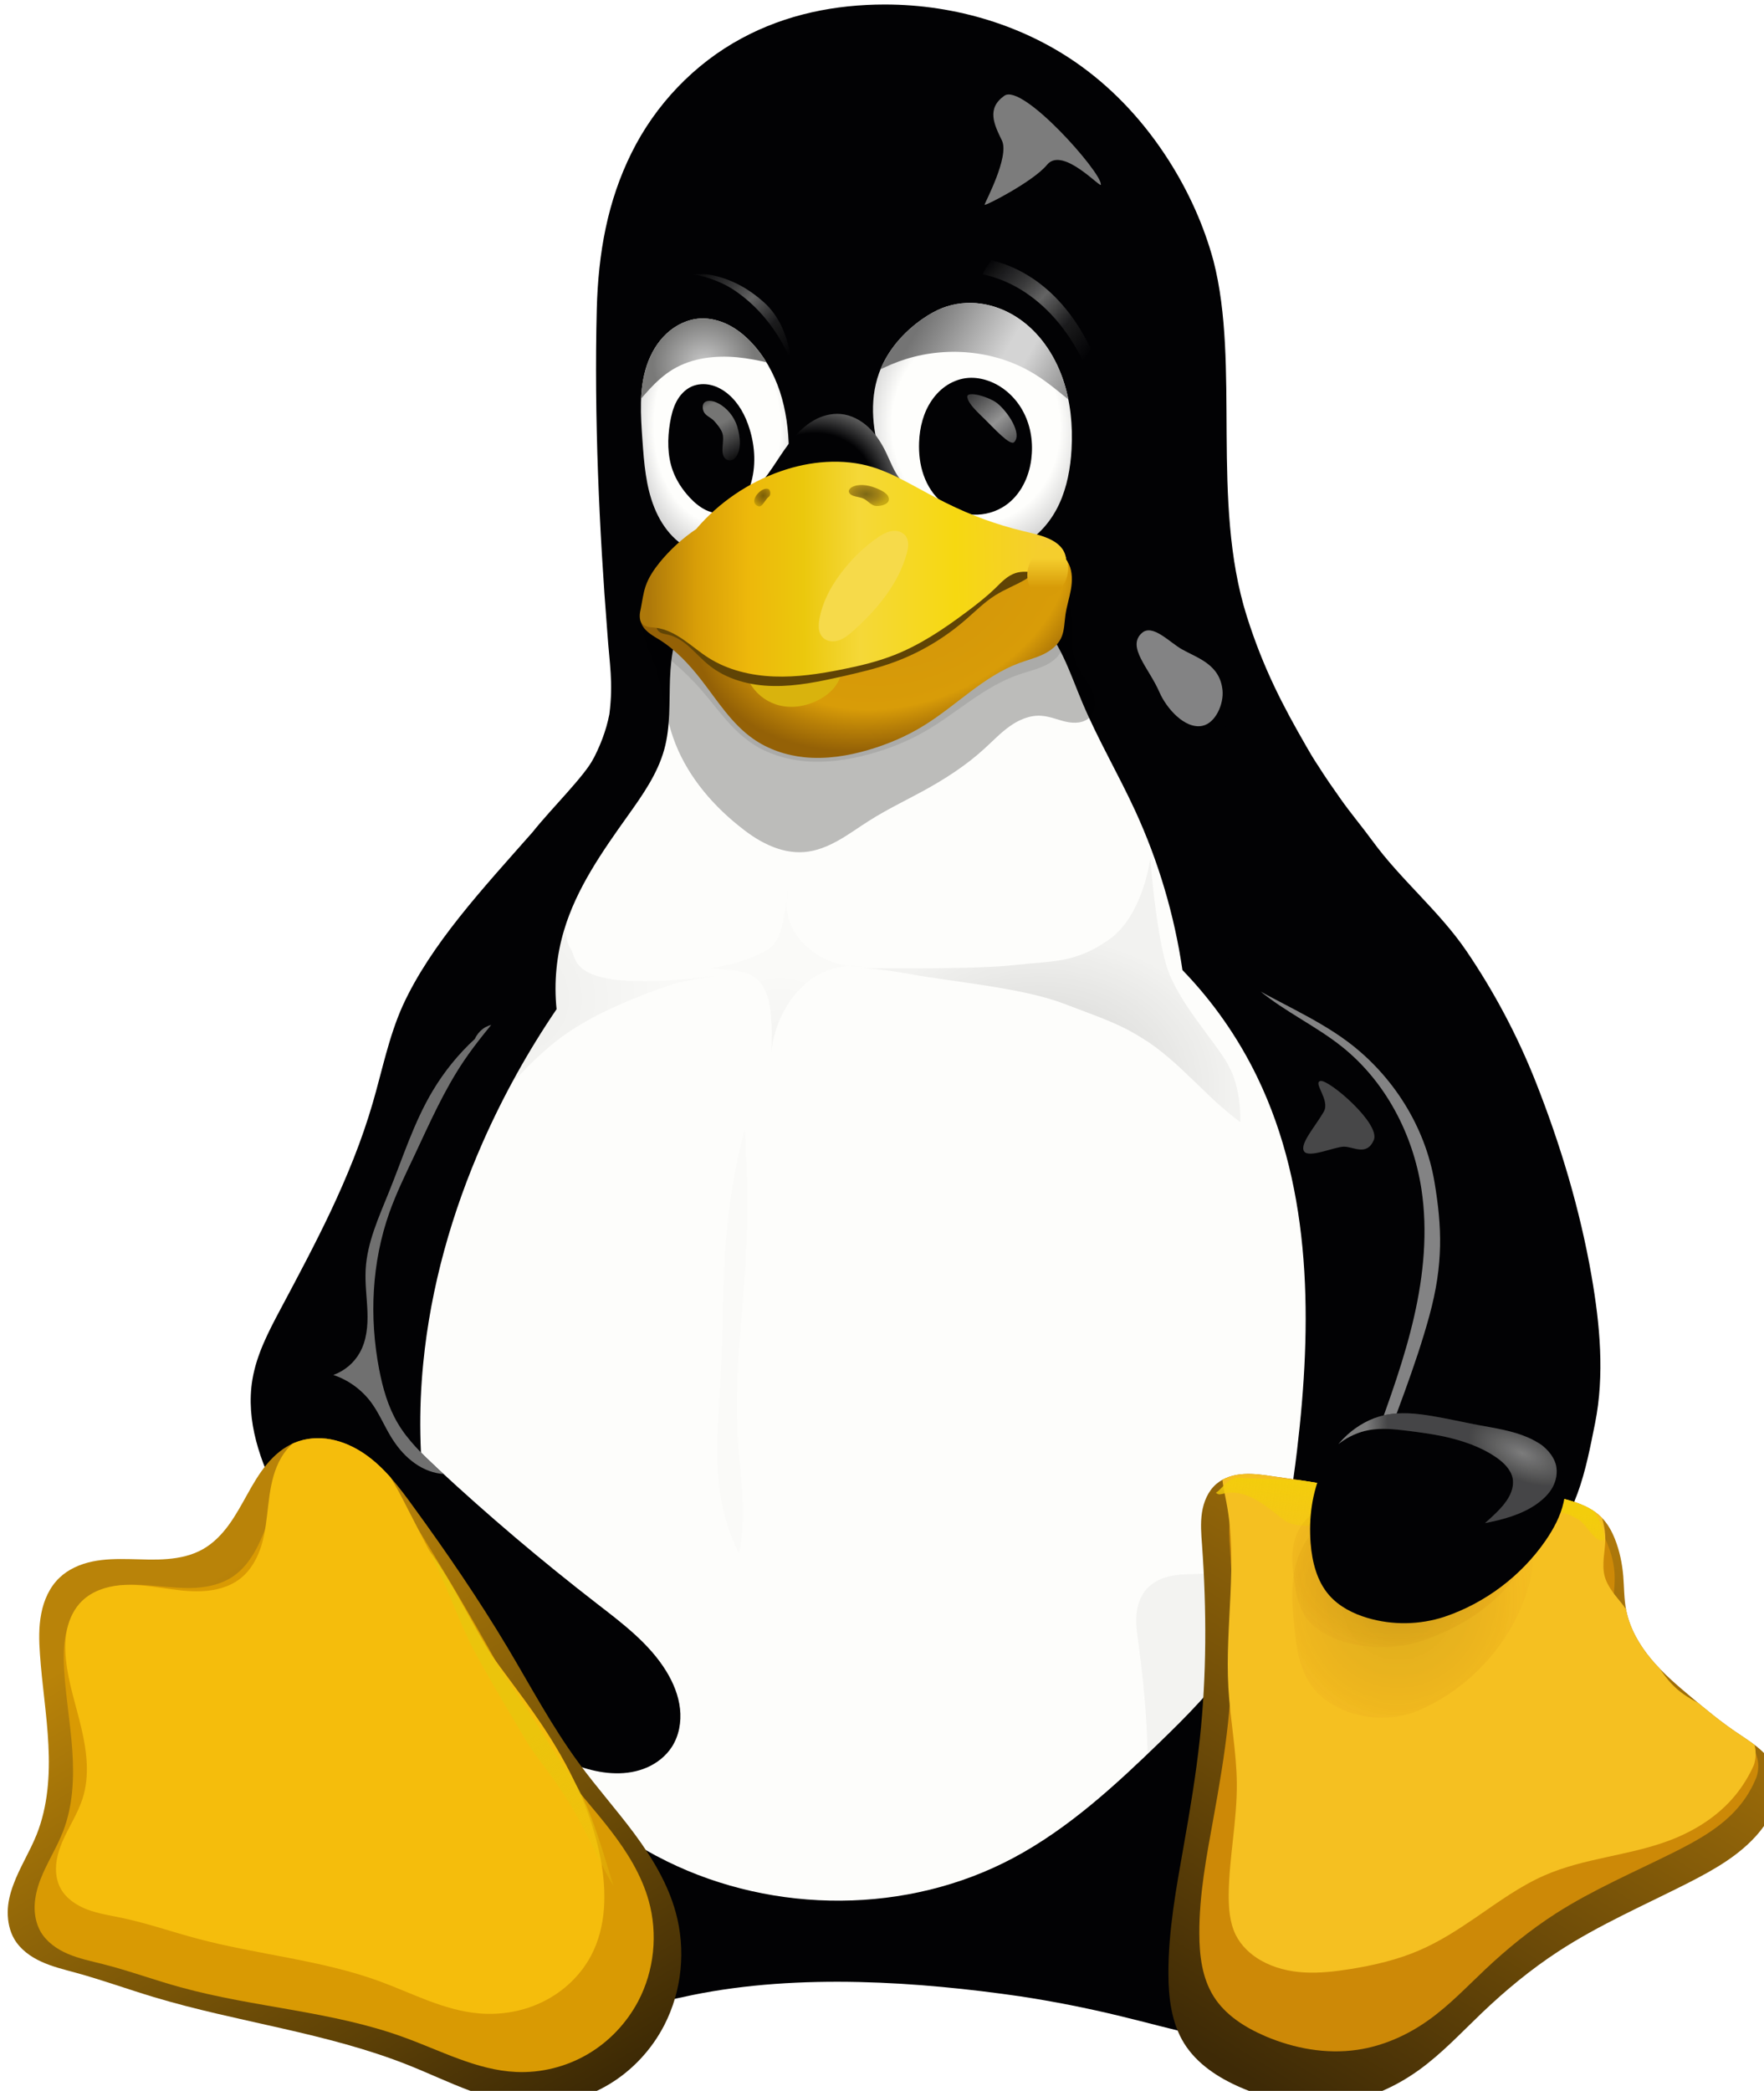 <?xml version="1.0" encoding="UTF-8" standalone="no"?>
<svg
   version="1.1"
   viewBox="0 0 10.969 13"
   id="svg22660"
   sodipodi:docname="Tux.svg"
   width="10.969"
   height="13"
   xmlns:inkscape="http://www.inkscape.org/namespaces/inkscape"
   xmlns:sodipodi="http://sodipodi.sourceforge.net/DTD/sodipodi-0.dtd"
   xmlns:xlink="http://www.w3.org/1999/xlink"
   xmlns="http://www.w3.org/2000/svg"
   xmlns:svg="http://www.w3.org/2000/svg">
  <sodipodi:namedview
     id="namedview22662"
     pagecolor="#ffffff"
     bordercolor="#000000"
     borderopacity="0.25"
     inkscape:showpageshadow="2"
     inkscape:pageopacity="0.0"
     inkscape:pagecheckerboard="0"
     inkscape:deskcolor="#d1d1d1"
     showgrid="false" />
  <title
     id="title22281">Tux</title>
  <defs
     id="tux_fx">
    <linearGradient
       id="gradient_belly_shadow">
      <stop
         offset="0"
         stop-color="#000000"
         id="stop22283" />
      <stop
         offset="1"
         stop-color="#000000"
         stop-opacity="0.25"
         id="stop22285" />
    </linearGradient>
    <linearGradient
       id="gradient_wing_tip_right_shadow">
      <stop
         offset="0"
         stop-color="#110800"
         id="stop22288" />
      <stop
         offset="0.59"
         stop-color="#a65a00"
         stop-opacity="0.8"
         id="stop22290" />
      <stop
         offset="1"
         stop-color="#ff921e"
         stop-opacity="0"
         id="stop22292" />
    </linearGradient>
    <linearGradient
       id="gradient_wing_tip_right_glare_1">
      <stop
         offset="0"
         stop-color="#7c7c7c"
         id="stop22295" />
      <stop
         offset="1"
         stop-color="#7c7c7c"
         stop-opacity="0.33"
         id="stop22297" />
    </linearGradient>
    <linearGradient
       id="gradient_wing_tip_right_glare_2">
      <stop
         offset="0"
         stop-color="#7c7c7c"
         id="stop22300" />
      <stop
         offset="1"
         stop-color="#7c7c7c"
         stop-opacity="0.33"
         id="stop22302" />
    </linearGradient>
    <linearGradient
       id="gradient_foot_left_layer_1">
      <stop
         offset="0"
         stop-color="#b98309"
         id="stop22305" />
      <stop
         offset="1"
         stop-color="#382605"
         id="stop22307" />
    </linearGradient>
    <linearGradient
       id="gradient_foot_left_glare">
      <stop
         offset="0"
         stop-color="#ebc40c"
         id="stop22310" />
      <stop
         offset="1"
         stop-color="#ebc40c"
         stop-opacity="0"
         id="stop22312" />
    </linearGradient>
    <linearGradient
       id="gradient_foot_right_shadow">
      <stop
         offset="0"
         stop-color="#000000"
         id="stop22315" />
      <stop
         offset="1"
         stop-color="#000000"
         stop-opacity="0"
         id="stop22317" />
    </linearGradient>
    <linearGradient
       id="gradient_foot_right_layer_1">
      <stop
         offset="0"
         stop-color="#3e2a06"
         id="stop22320" />
      <stop
         offset="1"
         stop-color="#ad780a"
         id="stop22322" />
    </linearGradient>
    <linearGradient
       id="gradient_foot_right_glare">
      <stop
         offset="0"
         stop-color="#f3cd0c"
         id="stop22325" />
      <stop
         offset="1"
         stop-color="#f3cd0c"
         stop-opacity="0"
         id="stop22327" />
    </linearGradient>
    <linearGradient
       id="gradient_eyeball">
      <stop
         offset="0"
         stop-color="#fefefc"
         id="stop22330" />
      <stop
         offset="0.75"
         stop-color="#fefefc"
         id="stop22332" />
      <stop
         offset="1"
         stop-color="#d4d4d4"
         id="stop22334" />
    </linearGradient>
    <linearGradient
       id="gradient_pupil_left_glare">
      <stop
         offset="0"
         stop-color="#757574"
         stop-opacity="0"
         id="stop22337" />
      <stop
         offset="0.25"
         stop-color="#757574"
         id="stop22339" />
      <stop
         offset="0.5"
         stop-color="#757574"
         id="stop22341" />
      <stop
         offset="1"
         stop-color="#757574"
         stop-opacity="0"
         id="stop22343" />
    </linearGradient>
    <linearGradient
       id="gradient_pupil_right_glare_2">
      <stop
         offset="0"
         stop-color="#949494"
         stop-opacity="0.39"
         id="stop22346" />
      <stop
         offset="0.5"
         stop-color="#949494"
         id="stop22348" />
      <stop
         offset="1"
         stop-color="#949494"
         stop-opacity="0.39"
         id="stop22350" />
    </linearGradient>
    <linearGradient
       id="gradient_eyelid_left">
      <stop
         offset="0"
         stop-color="#c8c8c8"
         id="stop22353" />
      <stop
         offset="1"
         stop-color="#797978"
         id="stop22355" />
    </linearGradient>
    <linearGradient
       id="gradient_eyelid_right">
      <stop
         offset="0"
         stop-color="#747474"
         id="stop22358" />
      <stop
         offset="0.13"
         stop-color="#8c8c8c"
         id="stop22360" />
      <stop
         offset="0.25"
         stop-color="#a4a4a4"
         id="stop22362" />
      <stop
         offset="0.5"
         stop-color="#d4d4d4"
         id="stop22364" />
      <stop
         offset="0.62"
         stop-color="#d4d4d4"
         id="stop22366" />
      <stop
         offset="1"
         stop-color="#7c7c7c"
         id="stop22368" />
    </linearGradient>
    <linearGradient
       id="gradient_eyebrow">
      <stop
         offset="0"
         stop-color="#646464"
         stop-opacity="0"
         id="stop22371" />
      <stop
         offset="0.31"
         stop-color="#646464"
         stop-opacity="0.58"
         id="stop22373" />
      <stop
         offset="0.47"
         stop-color="#646464"
         id="stop22375" />
      <stop
         offset="0.73"
         stop-color="#646464"
         stop-opacity="0.26"
         id="stop22377" />
      <stop
         offset="1"
         stop-color="#646464"
         stop-opacity="0"
         id="stop22379" />
    </linearGradient>
    <linearGradient
       id="gradient_beak_base">
      <stop
         offset="0"
         stop-color="#020204"
         id="stop22382" />
      <stop
         offset="0.73"
         stop-color="#020204"
         id="stop22384" />
      <stop
         offset="1"
         stop-color="#5c5c5c"
         id="stop22386" />
    </linearGradient>
    <linearGradient
       id="gradient_mandible_lower">
      <stop
         offset="0"
         stop-color="#d2940a"
         id="stop22389" />
      <stop
         offset="0.75"
         stop-color="#d89c08"
         id="stop22391" />
      <stop
         offset="0.87"
         stop-color="#b67e07"
         id="stop22393" />
      <stop
         offset="1"
         stop-color="#946106"
         id="stop22395" />
    </linearGradient>
    <linearGradient
       id="gradient_mandible_upper">
      <stop
         offset="0"
         stop-color="#ad780a"
         id="stop22398" />
      <stop
         offset="0.12"
         stop-color="#d89e08"
         id="stop22400" />
      <stop
         offset="0.25"
         stop-color="#edb80b"
         id="stop22402" />
      <stop
         offset="0.39"
         stop-color="#ebc80d"
         id="stop22404" />
      <stop
         offset="0.53"
         stop-color="#f5d838"
         id="stop22406" />
      <stop
         offset="0.77"
         stop-color="#f6d811"
         id="stop22408" />
      <stop
         offset="1"
         stop-color="#f5cd31"
         id="stop22410" />
    </linearGradient>
    <linearGradient
       id="gradient_nares">
      <stop
         offset="0"
         stop-color="#3a2903"
         id="stop22413" />
      <stop
         offset="0.55"
         stop-color="#735208"
         id="stop22415" />
      <stop
         offset="1"
         stop-color="#ac8c04"
         id="stop22417" />
    </linearGradient>
    <linearGradient
       id="gradient_beak_corner">
      <stop
         offset="0"
         stop-color="#f5ce2d"
         id="stop22420" />
      <stop
         offset="1"
         stop-color="#d79b08"
         id="stop22422" />
    </linearGradient>
    <radialGradient
       id="fill_belly_shadow_left"
       href="#gradient_belly_shadow"
       xlink:href="#gradient_belly_shadow"
       gradientUnits="userSpaceOnUse"
       cx="0"
       cy="0"
       r="1"
       gradientTransform="matrix(19,0,0,18,61.18,121.19)" />
    <radialGradient
       id="fill_belly_shadow_right"
       href="#gradient_belly_shadow"
       xlink:href="#gradient_belly_shadow"
       gradientUnits="userSpaceOnUse"
       cx="0"
       cy="0"
       r="1"
       gradientTransform="matrix(23.6,0,0,18,125.74,131.6)" />
    <radialGradient
       id="fill_belly_shadow_middle"
       href="#gradient_belly_shadow"
       xlink:href="#gradient_belly_shadow"
       gradientUnits="userSpaceOnUse"
       cx="0"
       cy="0"
       r="1"
       gradientTransform="matrix(9.35,0,0,10,94.21,127.47)" />
    <linearGradient
       id="fill_foot_left_base"
       href="#gradient_foot_left_layer_1"
       xlink:href="#gradient_foot_left_layer_1"
       gradientUnits="userSpaceOnUse"
       x1="23.18"
       y1="193.01"
       x2="64.31"
       y2="262.02" />
    <linearGradient
       id="fill_foot_left_glare"
       href="#gradient_foot_left_glare"
       xlink:href="#gradient_foot_left_glare"
       gradientUnits="userSpaceOnUse"
       x1="64.47"
       y1="210.83"
       x2="77.41"
       y2="235.21" />
    <linearGradient
       id="fill_foot_right_shadow"
       href="#gradient_foot_right_shadow"
       xlink:href="#gradient_foot_right_shadow"
       gradientUnits="userSpaceOnUse"
       x1="146.93"
       y1="211.96"
       x2="150.2"
       y2="235.73" />
    <linearGradient
       id="fill_foot_right_base"
       href="#gradient_foot_right_layer_1"
       xlink:href="#gradient_foot_right_layer_1"
       gradientUnits="userSpaceOnUse"
       x1="151.5"
       y1="253.02"
       x2="192.94"
       y2="185.84" />
    <linearGradient
       id="fill_foot_right_glare"
       href="#gradient_foot_right_glare"
       xlink:href="#gradient_foot_right_glare"
       gradientUnits="userSpaceOnUse"
       x1="162.81"
       y1="180.67"
       x2="161.59"
       y2="191.64" />
    <radialGradient
       id="fill_wing_tip_right_shadow_lower"
       href="#gradient_wing_tip_right_shadow"
       xlink:href="#gradient_wing_tip_right_shadow"
       gradientUnits="userSpaceOnUse"
       cx="0"
       cy="0"
       r="1"
       gradientTransform="matrix(18.99,5.088,-5.342,19.937,169.71,194.53)" />
    <radialGradient
       id="fill_wing_tip_right_shadow_upper"
       href="#gradient_wing_tip_right_shadow"
       xlink:href="#gradient_wing_tip_right_shadow"
       gradientUnits="userSpaceOnUse"
       cx="0"
       cy="0"
       r="1"
       gradientTransform="matrix(19.722,-0.834,0.627,14.847,169.71,189.89)" />
    <radialGradient
       id="fill_wing_tip_right_glare_1"
       href="#gradient_wing_tip_right_glare_1"
       xlink:href="#gradient_wing_tip_right_glare_1"
       gradientUnits="userSpaceOnUse"
       cx="0"
       cy="0"
       r="1"
       gradientTransform="matrix(6.374,2.771,-1.28,2.944,184.65,176.62)" />
    <linearGradient
       id="fill_wing_tip_right_glare_2"
       href="#gradient_wing_tip_right_glare_2"
       xlink:href="#gradient_wing_tip_right_glare_2"
       gradientUnits="userSpaceOnUse"
       x1="165.69"
       y1="173.58"
       x2="168.27"
       y2="173.47" />
    <radialGradient
       id="fill_eyeball_left"
       href="#gradient_eyeball"
       xlink:href="#gradient_eyeball"
       gradientUnits="userSpaceOnUse"
       cx="0"
       cy="0"
       r="1"
       gradientTransform="matrix(10.239,-0.107,0.164,15.679,86.49,51.41)" />
    <linearGradient
       id="fill_pupil_left_glare"
       href="#gradient_pupil_left_glare"
       xlink:href="#gradient_pupil_left_glare"
       gradientUnits="userSpaceOnUse"
       x1="84.29"
       y1="46.64"
       x2="89.32"
       y2="55.63" />
    <radialGradient
       id="fill_eyelid_left"
       href="#gradient_eyelid_left"
       xlink:href="#gradient_eyelid_left"
       gradientUnits="userSpaceOnUse"
       cx="0"
       cy="0"
       r="1"
       gradientTransform="matrix(6.167,-1.015,0.937,5.693,84.89,43.74)" />
    <linearGradient
       id="fill_eyebrow_left"
       href="#gradient_eyebrow"
       xlink:href="#gradient_eyebrow"
       gradientUnits="userSpaceOnUse"
       x1="83.59"
       y1="32.51"
       x2="94.48"
       y2="43.63" />
    <radialGradient
       id="fill_eyeball_right"
       href="#gradient_eyeball"
       xlink:href="#gradient_eyeball"
       gradientUnits="userSpaceOnUse"
       cx="0"
       cy="0"
       r="1"
       gradientTransform="matrix(13.633,-0.428,0.493,15.672,118.06,51.41)" />
    <linearGradient
       id="fill_pupil_right_glare"
       href="#gradient_pupil_right_glare_2"
       xlink:href="#gradient_pupil_right_glare_2"
       gradientUnits="userSpaceOnUse"
       x1="117.87"
       y1="47.25"
       x2="123.66"
       y2="54.11" />
    <linearGradient
       id="fill_eyelid_right"
       href="#gradient_eyelid_right"
       xlink:href="#gradient_eyelid_right"
       gradientUnits="userSpaceOnUse"
       x1="112.9"
       y1="36.23"
       x2="131.32"
       y2="47.01" />
    <linearGradient
       id="fill_eyebrow_right"
       href="#gradient_eyebrow"
       xlink:href="#gradient_eyebrow"
       gradientUnits="userSpaceOnUse"
       x1="119.16"
       y1="31.56"
       x2="131.42"
       y2="43.14" />
    <radialGradient
       id="fill_beak_base"
       href="#gradient_beak_base"
       xlink:href="#gradient_beak_base"
       gradientUnits="userSpaceOnUse"
       cx="0"
       cy="0"
       r="1"
       gradientTransform="matrix(9.255,-6.724,6.101,8.398,97.64,60.12)" />
    <radialGradient
       id="fill_mandible_lower_base"
       href="#gradient_mandible_lower"
       xlink:href="#gradient_mandible_lower"
       gradientUnits="userSpaceOnUse"
       cx="0"
       cy="0"
       r="1"
       gradientTransform="matrix(25.101,-10.346,7.267,17.631,109.77,70.61)" />
    <linearGradient
       id="fill_mandible_upper_base"
       href="#gradient_mandible_upper"
       xlink:href="#gradient_mandible_upper"
       gradientUnits="userSpaceOnUse"
       x1="78.09"
       y1="69.26"
       x2="126.77"
       y2="68.88" />
    <radialGradient
       id="fill_naris_left"
       href="#gradient_nares"
       xlink:href="#gradient_nares"
       gradientUnits="userSpaceOnUse"
       cx="0"
       cy="0"
       r="1"
       gradientTransform="matrix(1.32,0,0,1.42,92.11,59.88)" />
    <radialGradient
       id="fill_naris_right"
       href="#gradient_nares"
       xlink:href="#gradient_nares"
       gradientUnits="userSpaceOnUse"
       cx="0"
       cy="0"
       r="1"
       gradientTransform="matrix(2.78,0,0,1.62,104.65,59.7)" />
    <linearGradient
       id="fill_beak_corner"
       href="#gradient_beak_corner"
       xlink:href="#gradient_beak_corner"
       gradientUnits="userSpaceOnUse"
       x1="126.74"
       y1="67.49"
       x2="126.74"
       y2="71.09" />
    <filter
       id="blur_belly_shadow_left"
       x="-0.05"
       y="-0.046"
       width="1.1"
       height="1.092">
      <feGaussianBlur
         stdDeviation="0.64 0.55"
         id="feGaussianBlur22451" />
    </filter>
    <filter
       id="blur_belly_shadow_right"
       x="-0.051"
       y="-0.073"
       width="1.101"
       height="1.146">
      <feGaussianBlur
         stdDeviation="0.98"
         id="feGaussianBlur22454" />
    </filter>
    <filter
       id="blur_belly_shadow_middle"
       x="-0.087"
       y="-0.082"
       width="1.175"
       height="1.163">
      <feGaussianBlur
         stdDeviation="0.68"
         id="feGaussianBlur22457" />
    </filter>
    <filter
       id="blur_belly_shadow_lower"
       x="-0.82"
       width="2.639"
       y="-0.058"
       height="1.116">
      <feGaussianBlur
         stdDeviation="1.25"
         id="feGaussianBlur22460" />
    </filter>
    <filter
       id="blur_belly_glare"
       x="-0.492"
       width="1.984"
       y="-0.593"
       height="2.186">
      <feGaussianBlur
         stdDeviation="1.78 2.19"
         id="feGaussianBlur22463" />
    </filter>
    <filter
       id="blur_head_glare"
       x="-0.293"
       width="1.585"
       y="-0.309"
       height="1.617">
      <feGaussianBlur
         stdDeviation="1.73"
         id="feGaussianBlur22466" />
    </filter>
    <filter
       id="blur_neck_glare"
       x="-0.178"
       width="1.357"
       y="-0.16"
       height="1.32">
      <feGaussianBlur
         stdDeviation="0.78"
         id="feGaussianBlur22469" />
    </filter>
    <filter
       id="blur_wing_left_glare"
       x="-0.101"
       width="1.203"
       y="-0.043"
       height="1.086">
      <feGaussianBlur
         stdDeviation="0.98"
         id="feGaussianBlur22472" />
    </filter>
    <filter
       id="blur_wing_right_glare"
       x="-0.118"
       width="1.236"
       y="-0.04"
       height="1.08">
      <feGaussianBlur
         stdDeviation="1.19 1.17"
         id="feGaussianBlur22475" />
    </filter>
    <filter
       id="blur_foot_left_layer_1"
       x="-0.107"
       width="1.215"
       y="-0.108"
       height="1.217">
      <feGaussianBlur
         stdDeviation="3.38"
         id="feGaussianBlur22478" />
    </filter>
    <filter
       id="blur_foot_left_layer_2"
       x="-0.075"
       y="-0.07"
       width="1.151"
       height="1.139">
      <feGaussianBlur
         stdDeviation="2.1 2.06"
         id="feGaussianBlur22481" />
    </filter>
    <filter
       id="blur_foot_left_glare"
       x="-0.034"
       y="-0.019"
       width="1.068"
       height="1.037">
      <feGaussianBlur
         stdDeviation="0.32"
         id="feGaussianBlur22484" />
    </filter>
    <filter
       id="blur_foot_right_shadow"
       x="-0.076"
       y="-0.068"
       width="1.152"
       height="1.136">
      <feGaussianBlur
         stdDeviation="1.95 1.9"
         id="feGaussianBlur22487" />
    </filter>
    <filter
       id="blur_foot_right_layer_1"
       x="-0.145"
       width="1.29"
       y="-0.143"
       height="1.286">
      <feGaussianBlur
         stdDeviation="4.12"
         id="feGaussianBlur22490" />
    </filter>
    <filter
       id="blur_foot_right_layer_2"
       x="-0.115"
       width="1.23"
       y="-0.125"
       height="1.25">
      <feGaussianBlur
         stdDeviation="3.12 3.37"
         id="feGaussianBlur22493" />
    </filter>
    <filter
       id="blur_foot_right_glare"
       x="-0.021"
       width="1.042"
       y="-0.128"
       height="1.257">
      <feGaussianBlur
         stdDeviation="0.41"
         id="feGaussianBlur22496" />
    </filter>
    <filter
       id="blur_wing_tip_right_shadow_lower"
       x="-0.2"
       width="1.401"
       y="-0.234"
       height="1.468">
      <feGaussianBlur
         stdDeviation="2.45"
         id="feGaussianBlur22499" />
    </filter>
    <filter
       id="blur_wing_tip_right_shadow_upper"
       x="-0.092"
       width="1.183"
       y="-0.107"
       height="1.214">
      <feGaussianBlur
         stdDeviation="1.12 0.81"
         id="feGaussianBlur22502" />
    </filter>
    <filter
       id="blur_wing_tip_right_glare"
       x="-0.07"
       width="1.14"
       y="-0.15"
       height="1.3">
      <feGaussianBlur
         stdDeviation="0.88"
         id="feGaussianBlur22505" />
    </filter>
    <filter
       id="blur_pupil_left_glare"
       x="-0.233"
       width="1.467"
       y="-0.145"
       height="1.291">
      <feGaussianBlur
         stdDeviation="0.44"
         id="feGaussianBlur22508" />
    </filter>
    <filter
       id="blur_eyebrow_left"
       x="-0.024"
       y="-0.027"
       width="1.048"
       height="1.053">
      <feGaussianBlur
         stdDeviation="0.12"
         id="feGaussianBlur22511" />
    </filter>
    <filter
       id="blur_pupil_right_glare"
       x="-0.18"
       width="1.359"
       y="-0.182"
       height="1.365">
      <feGaussianBlur
         stdDeviation="0.45"
         id="feGaussianBlur22514" />
    </filter>
    <filter
       id="blur_eyebrow_right"
       x="-0.024"
       y="-0.026"
       width="1.047"
       height="1.051">
      <feGaussianBlur
         stdDeviation="0.13"
         id="feGaussianBlur22517" />
    </filter>
    <filter
       id="blur_beak_shadow_lower"
       x="-0.076"
       width="1.152"
       y="-0.129"
       height="1.258">
      <feGaussianBlur
         stdDeviation="1.75"
         id="feGaussianBlur22520" />
    </filter>
    <filter
       id="blur_beak_shadow_upper"
       x="-0.036"
       y="-0.074"
       width="1.073"
       height="1.148">
      <feGaussianBlur
         stdDeviation="0.8 0.74"
         id="feGaussianBlur22523" />
    </filter>
    <filter
       id="blur_mandible_lower_glare"
       x="-0.154"
       width="1.309"
       y="-0.211"
       height="1.421">
      <feGaussianBlur
         stdDeviation="0.77"
         id="feGaussianBlur22526" />
    </filter>
    <filter
       id="blur_mandible_upper_shadow"
       x="-0.034"
       y="-0.079"
       width="1.068"
       height="1.158">
      <feGaussianBlur
         stdDeviation="0.65"
         id="feGaussianBlur22529" />
    </filter>
    <filter
       id="blur_mandible_upper_glare"
       x="-0.161"
       width="1.321"
       y="-0.13"
       height="1.26">
      <feGaussianBlur
         stdDeviation="0.73"
         id="feGaussianBlur22532" />
    </filter>
    <filter
       id="blur_naris_left"
       x="-0.122"
       width="1.245"
       y="-0.111"
       height="1.222">
      <feGaussianBlur
         stdDeviation="0.1"
         id="feGaussianBlur22535" />
    </filter>
    <filter
       id="blur_naris_right"
       x="-0.049"
       y="-0.093"
       width="1.098"
       height="1.187">
      <feGaussianBlur
         stdDeviation="0.1"
         id="feGaussianBlur22538" />
    </filter>
    <filter
       id="blur_beak_corner"
       x="-0.111"
       width="1.222"
       y="-0.091"
       height="1.181">
      <feGaussianBlur
         stdDeviation="0.23"
         id="feGaussianBlur22541" />
    </filter>
    <clipPath
       id="clip_body">
      <use
         href="#body_base"
         xlink:href="#body_base"
         id="use22544" />
    </clipPath>
    <clipPath
       id="clip_wing_left">
      <use
         href="#wing_left_base"
         xlink:href="#wing_left_base"
         id="use22547" />
    </clipPath>
    <clipPath
       id="clip_wing_right">
      <use
         href="#wing_right_base"
         xlink:href="#wing_right_base"
         id="use22550" />
    </clipPath>
    <clipPath
       id="clip_foot_left">
      <use
         href="#foot_left_base"
         xlink:href="#foot_left_base"
         id="use22553" />
    </clipPath>
    <clipPath
       id="clip_foot_right">
      <use
         href="#foot_right_base"
         xlink:href="#foot_right_base"
         id="use22556" />
    </clipPath>
    <clipPath
       id="clip_wing_tip_right">
      <use
         href="#wing_tip_right_base"
         xlink:href="#wing_tip_right_base"
         id="use22559" />
    </clipPath>
    <clipPath
       id="clip_eye_left">
      <use
         href="#eyeball_left"
         xlink:href="#eyeball_left"
         id="use22562" />
    </clipPath>
    <clipPath
       id="clip_pupil_left">
      <use
         href="#pupil_left_base"
         xlink:href="#pupil_left_base"
         id="use22565" />
    </clipPath>
    <clipPath
       id="clip_eye_right">
      <use
         href="#eyeball_right"
         xlink:href="#eyeball_right"
         id="use22568" />
    </clipPath>
    <clipPath
       id="clip_pupil_right">
      <use
         href="#pupil_right_base"
         xlink:href="#pupil_right_base"
         id="use22571" />
    </clipPath>
    <clipPath
       id="clip_mandible_lower">
      <use
         href="#mandible_lower_base"
         xlink:href="#mandible_lower_base"
         id="use22574" />
    </clipPath>
    <clipPath
       id="clip_mandible_upper">
      <use
         href="#mandible_upper_base"
         xlink:href="#mandible_upper_base"
         id="use22577" />
    </clipPath>
    <clipPath
       id="clip_beak">
      <use
         href="#mandible_lower_base"
         xlink:href="#mandible_lower_base"
         id="use22580" />
      <use
         href="#mandible_upper_base"
         xlink:href="#mandible_upper_base"
         id="use22582" />
    </clipPath>
  </defs>
  <g
     id="tux"
     transform="matrix(0.051,0,0,0.051,0.048,0.028)">
    <g
       id="body">
      <path
         id="body_base"
         fill="#020204"
         d="m 106.95,0 c -6,0 -12.02,1.18 -17.46,4.12 -5.78,3.11 -10.52,8.09 -13.43,13.97 -2.92,5.88 -4.06,12.16 -4.24,19.08 -0.33,13.14 0.3,26.92 1.29,39.41 0.26,3.8 0.74,6.02 0.25,9.93 -1.62,8.3 -8.88,13.88 -12.76,21.17 -4.27,8.04 -6.07,17.13 -9.29,25.65 -2.95,7.79 -7.09,15.1 -9.88,22.95 -3.91,10.97 -5.08,23.03 -2.5,34.39 1.97,8.66 6.08,16.78 11.62,23.73 -0.8,1.44 -1.58,2.91 -2.4,4.34 -2.57,4.43 -5.71,8.64 -7.17,13.55 -0.73,2.45 -1.02,5.07 -0.55,7.59 0.47,2.52 1.75,4.93 3.75,6.53 1.31,1.04 2.9,1.72 4.53,2.1 1.63,0.37 3.32,0.46 5,0.43 6.37,-0.14 12.55,-2.07 18.71,-3.69 3.66,-0.96 7.34,-1.81 11.03,-2.58 13.14,-2.69 27.8,-1.61 39.99,0.15 4.13,0.63 8.23,1.44 12.29,2.43 6.36,1.54 12.69,3.5 19.23,3.69 1.72,0.05 3.46,-0.03 5.14,-0.4 1.68,-0.38 3.31,-1.06 4.65,-2.13 2.01,-1.6 3.29,-4.02 3.76,-6.54 0.47,-2.52 0.18,-5.15 -0.56,-7.61 -1.48,-4.92 -4.65,-9.11 -7.27,-13.52 -1.04,-1.75 -2,-3.53 -3.03,-5.28 7.9,-8.87 14.26,-19.13 17.94,-30.4 4.01,-12.3 4.75,-25.55 3.06,-38.38 -1.69,-12.83 -5.76,-25.27 -11.11,-37.05 -6.72,-14.76 -12.37,-20.1 -16.47,-33.07 -4.42,-14.02 -0.77,-30.61 -4.06,-43.32 -1.17,-4.32 -3.04,-8.45 -5.45,-12.23 -2.82,-4.43 -6.4,-8.39 -10.65,-11.47 C 124.13,2.62 115.61,0 106.95,0 Z" />
      <path
         id="belly"
         fill="#fdfdfb"
         d="m 83.13,74 c -0.9,1.13 -1.48,2.49 -1.84,3.89 -0.35,1.4 -0.48,2.85 -0.54,4.3 -0.11,2.89 0.07,5.83 -0.7,8.62 -0.82,2.98 -2.65,5.57 -4.44,8.08 -3.11,4.36 -6.25,8.84 -7.78,13.97 -0.93,3.1 -1.24,6.39 -0.91,9.62 -3.47,5.1 -6.48,10.53 -8.98,16.18 -3.78,8.57 -6.37,17.69 -7.28,27.01 -1.12,11.41 0.34,23.15 4.85,33.69 3.25,7.63 8.11,14.6 14.38,20.04 3.18,2.76 6.72,5.11 10.5,6.97 13.11,6.45 29.31,6.46 42.2,-0.41 6.74,-3.59 12.43,-8.84 17.91,-14.15 3.3,-3.2 6.59,-6.48 9.11,-10.32 4.85,-7.41 6.54,-16.41 7.59,-25.2 1.83,-15.36 1.89,-31.6 -4.85,-45.53 -2.32,-4.8 -5.41,-9.22 -9.12,-13.05 -0.98,-6.7 -2.93,-13.27 -5.76,-19.42 -2.05,-4.45 -4.54,-8.68 -6.44,-13.18 -0.78,-1.85 -1.46,-3.75 -2.32,-5.56 -0.87,-1.81 -1.93,-3.55 -3.39,-4.94 -1.48,-1.42 -3.33,-2.43 -5.28,-3.07 -1.95,-0.65 -4.01,-0.94 -6.06,-1.04 -4.11,-0.21 -8.22,0.33 -12.33,0.16 -3.27,-0.13 -6.53,-0.7 -9.8,-0.51 -1.63,0.1 -3.26,0.39 -4.78,1.01 -1.52,0.61 -2.92,1.56 -3.94,2.84 z" />
      <g
         id="body_self_shadows">
        <path
           id="belly_shadow_left"
           opacity="0.25"
           fill="url(#fill_belly_shadow_left)"
           filter="url(#blur_belly_shadow_left)"
           clip-path="url(#clip_body)"
           d="m 68.67,115.18 c 0.87,1.31 -0.55,5.84 19.86,2.94 0,0 -3.59,0.39 -7.12,1.21 -5.49,1.84 -10.27,3.89 -13.97,6.61 -3.65,2.7 -6.33,6.21 -9.68,9.22 0,0 5.43,-9.92 6.78,-12.91 1.36,-2.99 -0.22,-2.85 0.85,-7.25 1.07,-4.4 3.69,-8.63 3.69,-8.63 0,0 -2.14,6.22 -0.41,8.81 z"
           style="fill:url(#fill_belly_shadow_left)" />
        <path
           id="belly_shadow_right"
           opacity="0.42"
           fill="url(#fill_belly_shadow_right)"
           filter="url(#blur_belly_shadow_right)"
           clip-path="url(#clip_body)"
           d="m 134.28,113.99 c -4.16,2.9 -6.6,2.56 -11.64,3.12 -5.05,0.57 -18.7,0.36 -18.7,0.36 0,0 1.97,-0.03 6.36,0.78 4.38,0.82 13.31,1.6 18.34,3.51 5.04,1.92 6.87,2.47 9.93,4.4 4.35,2.75 7.55,7.06 11.71,10.08 0,0 0.2,-4 -1.48,-6.99 -1.68,-2.99 -6.2,-7.7 -7.53,-12.1 -1.32,-4.4 -1.96,-13.04 -1.96,-13.04 0,0 -0.88,6.99 -5.03,9.88 z"
           style="fill:url(#fill_belly_shadow_right)" />
        <path
           id="belly_shadow_middle"
           opacity="0.2"
           fill="url(#fill_belly_shadow_middle)"
           filter="url(#blur_belly_shadow_middle)"
           clip-path="url(#clip_body)"
           d="m 95.17,107.81 c -0.16,1.25 -0.36,2.5 -0.6,3.74 -0.12,0.61 -0.26,1.22 -0.48,1.8 -0.23,0.58 -0.56,1.14 -1.02,1.55 -0.41,0.37 -0.9,0.62 -1.4,0.85 -1.94,0.88 -4.01,1.47 -6.12,1.74 0.84,0.06 1.68,0.14 2.53,0.23 0.53,0.06 1.06,0.12 1.57,0.25 0.52,0.14 1.03,0.34 1.46,0.65 0.47,0.35 0.84,0.82 1.12,1.34 0.55,1.02 0.73,2.2 0.83,3.37 0.13,1.48 0.14,2.98 0.03,4.46 0.1,-0.99 0.31,-1.98 0.62,-2.92 0.57,-1.72 1.47,-3.32 2.69,-4.65 0.49,-0.52 1.02,-1.01 1.6,-1.42 1.79,-1.26 4.07,-1.81 6.24,-1.51 -2.21,0.09 -4.44,-0.6 -6.2,-1.93 -0.9,-0.68 -1.68,-1.52 -2.22,-2.5 -0.84,-1.52 -1.08,-3.37 -0.65,-5.05 z"
           style="fill:url(#fill_belly_shadow_middle)" />
        <path
           id="belly_shadow_lower"
           opacity="0.11"
           fill="#000000"
           filter="url(#blur_belly_shadow_lower)"
           clip-path="url(#clip_body)"
           d="m 89.85,137.14 c -1.06,4.03 -1.79,8.15 -2.17,12.31 -0.55,5.87 -0.42,11.78 -0.74,17.67 -0.26,4.99 -0.85,10.04 0.02,14.97 0.41,2.35 1.15,4.64 2.2,6.78 0.16,-0.82 0.29,-1.64 0.36,-2.47 0.37,-4 -0.3,-8.01 -0.53,-12.01 -0.4,-7.02 0.57,-14.04 0.97,-21.06 0.3,-5.39 0.27,-10.8 -0.11,-16.19 z" />
      </g>
      <g
         id="body_glare">
        <path
           id="belly_glare"
           opacity="0.75"
           fill="#7c7c7c"
           filter="url(#blur_belly_glare)"
           clip-path="url(#clip_body)"
           d="m 160.08,131.23 c 1.03,-0.16 7.34,5.21 6.48,7.21 -0.86,1.99 -2.49,0.79 -3.65,0.8 -1.16,0.02 -4.33,1.46 -4.86,0.55 -0.54,-0.91 1.4,-3.03 2.41,-4.81 0.82,-1.43 -1.4,-3.59 -0.38,-3.75 z" />
        <path
           id="head_glare"
           fill="#7c7c7c"
           filter="url(#blur_head_glare)"
           clip-path="url(#clip_body)"
           d="m 121.52,11.12 c -2.21,1.56 -1.25,3.51 -0.3,5.46 0.95,1.96 -2.09,7.59 -2.12,7.83 -0.03,0.24 5.98,-2.85 7.62,-4.87 1.94,-2.37 6.83,3.22 6.56,2.37 0.01,-1.52 -9.55,-12.34 -11.76,-10.79 z" />
        <path
           id="neck_glare"
           fill="#838384"
           filter="url(#blur_neck_glare)"
           clip-path="url(#clip_body)"
           d="m 138.27,76.63 c -1.86,1.7 0.88,4.25 2.17,7.24 0.81,1.86 3.04,4.49 5.2,4.07 1.63,-0.32 2.63,-2.66 2.48,-4.3 -0.3,-3.18 -2.98,-3.93 -4.93,-5.02 -1.54,-0.86 -3.61,-3.18 -4.92,-1.99 z" />
      </g>
    </g>
    <g
       id="wings">
      <g
         id="wing_left">
        <path
           id="wing_left_base"
           fill="#020204"
           d="m 63.98,100.91 c -6.1,6.92 -12.37,13.63 -15.81,21.12 -1.71,3.8 -2.51,7.93 -3.68,11.93 -1.32,4.54 -3.12,8.94 -5.14,13.22 -1.87,3.95 -3.93,7.81 -5.98,11.66 -1.5,2.81 -3.02,5.67 -3.54,8.81 -0.41,2.48 -0.18,5.04 0.46,7.47 0.63,2.43 1.64,4.75 2.79,6.98 4.88,9.55 12.21,17.77 20.89,24.07 3.94,2.85 8.15,5.32 12.58,7.35 2.4,1.09 4.92,2.07 7.56,2.11 1.32,0.03 2.65,-0.19 3.86,-0.72 1.2,-0.53 2.28,-1.38 3,-2.49 0.88,-1.36 1.18,-3.05 1,-4.66 -0.18,-1.61 -0.81,-3.15 -1.65,-4.53 -2.06,-3.38 -5.31,-5.83 -8.44,-8.25 -6.76,-5.23 -13.29,-10.76 -19.55,-16.58 -1.76,-1.65 -3.53,-3.34 -4.76,-5.42 -1.2,-2.02 -1.85,-4.32 -2.29,-6.63 -1.21,-6.33 -0.9,-12.99 1.25,-19.07 0.85,-2.38 1.96,-4.65 3.04,-6.93 1.86,-3.95 3.62,-7.98 6.07,-11.6 3.05,-4.51 7.13,-8.33 9.61,-13.17 2.1,-4.09 2.95,-8.68 3.76,-13.2 0.64,-3.54 1.85,-7 2.47,-10.54 -1.21,2.3 -5.11,6.07 -7.5,9.07 z" />
        <path
           id="wing_left_glare"
           opacity="0.95"
           fill="#7c7c7c"
           filter="url(#blur_wing_left_glare)"
           clip-path="url(#clip_wing_left)"
           d="m 56.96,126.1 c -2,1.84 -3.73,3.97 -5.13,6.31 -2.3,3.84 -3.65,8.16 -5.33,12.31 -1.24,3.09 -2.69,6.2 -2.86,9.53 -0.09,1.71 0.16,3.42 0.22,5.13 0.06,1.71 -0.1,3.49 -0.94,4.98 -0.7,1.25 -1.87,2.23 -3.22,2.71 1.83,0.61 3.45,1.79 4.6,3.33 0.96,1.3 1.58,2.81 2.41,4.18 0.68,1.12 1.51,2.16 2.54,2.97 1.02,0.82 2.25,1.4 3.54,1.56 1.79,0.23 3.65,-0.36 4.97,-1.58 -1.66,-15.55 -0.14,-31.42 4.44,-46.37 0.29,-0.94 0.59,-1.89 0.67,-2.87 0.07,-0.99 -0.12,-2.03 -0.72,-2.81 -0.31,-0.42 -0.74,-0.75 -1.23,-0.96 -0.48,-0.2 -1.02,-0.28 -1.54,-0.21 -0.52,0.06 -1.03,0.26 -1.45,0.57 -0.42,0.32 -0.76,0.74 -0.97,1.22 z" />
      </g>
      <g
         id="wing_right">
        <path
           id="wing_right_base"
           fill="#020204"
           d="m 162.76,127.12 c 5.24,4.22 8.57,10.59 9.6,17.24 0.8,5.18 0.28,10.51 -0.89,15.62 -1.17,5.12 -2.97,10.06 -4.77,15 -0.71,1.96 -1.43,3.95 -1.71,6.02 -0.29,2.08 -0.11,4.27 0.89,6.11 1.15,2.11 3.29,3.56 5.59,4.24 2.27,0.68 4.72,0.66 7.02,0.09 2.3,-0.57 6.17,-1.31 8.04,-2.77 4.75,-3.69 5.88,-10.1 7.01,-15.72 1.17,-5.87 0.6,-12.02 -0.43,-17.95 -1.41,-8.09 -3.78,-15.99 -6.79,-23.62 -2.22,-5.62 -5.06,-10.98 -8.44,-15.96 -3.32,-4.89 -8.02,-8.7 -11.5,-13.48 -1.21,-1.66 -2.66,-3.38 -3.84,-5.06 -2.56,-3.62 -1.98,-2.94 -3.57,-5.29 -1.15,-1.7 -2.97,-2.28 -4.88,-3.02 -1.92,-0.74 -4.06,-0.96 -6.04,-0.41 -2.6,0.73 -4.73,2.79 -5.86,5.24 -1.13,2.46 -1.33,5.28 -0.89,7.95 0.57,3.44 2.14,6.64 3.92,9.64 2,3.39 4.32,6.66 7.35,9.18 3.16,2.63 6.98,4.37 10.19,6.95 z" />
        <path
           id="wing_right_glare"
           fill="#838384"
           filter="url(#blur_wing_right_glare)"
           clip-path="url(#clip_wing_right)"
           d="m 150.42,118.99 c 0.42,0.4 0.86,0.81 1.31,1.19 3.22,2.63 4.93,5.58 8.2,8.16 5.34,4.22 10.75,11.5 11.8,18.15 0.82,5.19 -0.26,8.01 -1.58,14.12 -1.32,6.12 -5.06,14.78 -7.09,20.68 -0.8,2.35 1.64,1.38 1.32,3.86 -0.16,1.22 -0.18,2.45 -0.03,3.67 0.02,-0.23 0.03,-0.48 0.06,-0.71 0.39,-3.38 1.42,-6.63 2.55,-9.82 2.17,-6.13 4.66,-12.15 6.38,-18.45 1.72,-6.29 1.53,-10.82 0.63,-16.23 -1.13,-6.81 -5.09,-13.09 -10.69,-17.24 -3.97,-2.93 -8.64,-4.81 -12.86,-7.38 z" />
      </g>
    </g>
    <g
       id="feet">
      <g
         id="foot_left">
        <path
           id="foot_left_base"
           fill="url(#fill_foot_left_base)"
           d="m 34.98,175.33 c 1.38,-0.57 2.93,-0.68 4.39,-0.41 1.47,0.27 2.86,0.91 4.09,1.74 2.47,1.68 4.3,4.12 6.05,6.54 4.03,5.54 7.9,11.2 11.42,17.08 2.85,4.78 5.46,9.71 8.76,14.18 2.15,2.93 4.57,5.64 6.73,8.55 2.16,2.92 4.07,6.08 5.03,9.58 1.25,4.55 0.76,9.56 -1.4,13.75 -1.52,2.95 -3.86,5.48 -6.7,7.19 -2.84,1.71 -5.83,2.47 -9.15,2.47 -5.27,0 -10.42,-2.83 -15.32,-4.78 C 38.9,247.24 28.06,246 17.77,242.9 14.61,241.95 11.5,240.82 8.32,239.95 6.9,239.56 5.47,239.22 4.13,238.61 2.79,238.01 1.54,237.1 0.8,235.84 0.23,234.86 0,233.71 0,232.58 c 0,-1.14 0.28,-2.26 0.67,-3.32 0.77,-2.13 2.02,-4.06 2.86,-6.17 1.37,-3.44 1.62,-7.23 1.43,-10.93 -0.18,-3.69 -0.78,-7.36 -1.03,-11.05 -0.12,-1.65 -0.16,-3.32 0.16,-4.95 0.31,-1.62 1.01,-3.21 2.2,-4.35 1.1,-1.06 2.55,-1.69 4.05,-2 1.49,-0.31 3.03,-0.32 4.55,-0.29 1.52,0.03 3.05,0.12 4.57,-0.01 1.52,-0.12 3.05,-0.46 4.37,-1.22 1.26,-0.72 2.29,-1.79 3.14,-2.96 0.85,-1.17 1.54,-2.45 2.25,-3.72 0.7,-1.26 1.43,-2.52 2.36,-3.64 0.92,-1.12 2.06,-2.09 3.4,-2.64 z"
           style="fill:url(#fill_foot_left_base)" />
        <path
           id="foot_left_layer_1"
           fill="#d99a03"
           filter="url(#blur_foot_left_layer_1)"
           clip-path="url(#clip_foot_left)"
           d="m 37.16,177.7 c 1.25,-0.5 2.67,-0.56 3.98,-0.26 1.32,0.3 2.55,0.94 3.61,1.77 2.14,1.65 3.62,3.97 5.05,6.26 3.42,5.54 6.76,11.15 9.92,16.86 2.4,4.31 4.68,8.7 7.62,12.65 1.95,2.62 4.18,5.03 6.17,7.62 1.99,2.59 3.76,5.41 4.64,8.56 1.14,4.05 0.68,8.54 -1.28,12.26 -1.42,2.68 -3.58,4.96 -6.2,6.48 -2.61,1.52 -5.67,2.28 -8.69,2.14 -4.82,-0.22 -9.23,-2.63 -13.77,-4.26 -8.71,-3.16 -18.14,-3.59 -27.08,-6.05 -3.2,-0.87 -6.32,-2.03 -9.53,-2.84 -1.43,-0.36 -2.88,-0.66 -4.23,-1.23 -1.35,-0.57 -2.62,-1.45 -3.36,-2.72 -0.54,-0.95 -0.76,-2.06 -0.73,-3.15 0.04,-1.09 0.31,-2.17 0.7,-3.19 0.78,-2.04 2,-3.88 2.78,-5.92 1.19,-3.08 1.34,-6.47 1.12,-9.76 -0.22,-3.29 -0.8,-6.56 -1,-9.85 -0.08,-1.48 -0.1,-2.97 0.2,-4.41 0.3,-1.45 0.93,-2.85 1.98,-3.89 1.14,-1.13 2.7,-1.74 4.29,-1.99 1.58,-0.24 3.19,-0.13 4.78,0.01 1.6,0.14 3.2,0.32 4.8,0.23 1.6,-0.1 3.22,-0.49 4.54,-1.39 1.2,-0.81 2.1,-2 2.79,-3.27 0.69,-1.27 1.18,-2.64 1.71,-3.98 0.52,-1.35 1.09,-2.69 1.91,-3.89 0.82,-1.19 1.93,-2.24 3.28,-2.79 z" />
        <path
           id="foot_left_layer_2"
           fill="#f5bd0c"
           filter="url(#blur_foot_left_layer_2)"
           clip-path="url(#clip_foot_left)"
           d="m 35.99,174.57 c 1.22,-0.6 2.65,-0.72 3.98,-0.45 1.33,0.27 2.57,0.92 3.62,1.77 2.09,1.7 3.43,4.13 4.67,6.51 2.84,5.46 5.5,11.04 8.9,16.19 2.48,3.73 5.33,7.2 7.83,10.92 3.39,5.03 6.15,10.57 7.29,16.5 0.76,4 0.74,8.31 -1.18,11.9 -1.27,2.37 -3.32,4.31 -5.75,5.52 -2.42,1.22 -5.21,1.71 -7.92,1.47 -4.27,-0.37 -8.14,-2.47 -12.16,-3.94 -7.13,-2.59 -14.84,-3.22 -22.18,-5.18 -3.09,-0.82 -6.13,-1.89 -9.26,-2.54 -1.39,-0.29 -2.8,-0.5 -4.12,-1 -1.32,-0.5 -2.57,-1.33 -3.25,-2.55 -0.47,-0.86 -0.63,-1.86 -0.56,-2.84 0.07,-0.97 0.36,-1.92 0.74,-2.83 0.77,-1.8 1.9,-3.46 2.49,-5.32 0.88,-2.75 0.52,-5.72 -0.14,-8.53 -0.65,-2.8 -1.6,-5.55 -1.89,-8.41 -0.13,-1.27 -0.13,-2.57 0.17,-3.82 0.29,-1.25 0.88,-2.45 1.81,-3.34 1.2,-1.15 2.88,-1.73 4.56,-1.89 1.67,-0.16 3.35,0.06 5.01,0.3 1.66,0.24 3.34,0.5 5.01,0.42 1.68,-0.07 3.39,-0.51 4.7,-1.54 1.3,-1.02 2.12,-2.53 2.59,-4.09 0.47,-1.57 0.62,-3.2 0.81,-4.82 0.19,-1.62 0.43,-3.26 1.06,-4.77 0.63,-1.51 1.69,-2.9 3.17,-3.64 z" />
        <path
           id="foot_left_glare"
           fill="url(#fill_foot_left_glare)"
           filter="url(#blur_foot_left_glare)"
           clip-path="url(#clip_foot_left)"
           d="m 51.2,188.21 c 2.25,4.06 3.62,8.72 5.85,12.82 2.05,3.77 4.38,7.65 6.46,11.12 0.93,1.55 3.09,3.93 5.27,7.62 1.98,3.34 3.98,8.01 5.1,9.58 -0.64,-1.84 -1.96,-6.77 -3.54,-10.28 -1.47,-3.28 -3.19,-5.15 -4.24,-6.92 -2.08,-3.47 -4.33,-6.6 -6.47,-9.91 -2.95,-4.57 -5.2,-9.68 -8.43,-14.03 z"
           style="fill:url(#fill_foot_left_glare)" />
      </g>
      <g
         id="foot_right">
        <path
           id="foot_right_shadow"
           opacity="0.2"
           fill="url(#fill_foot_right_shadow)"
           filter="url(#blur_foot_right_shadow)"
           clip-path="url(#clip_body)"
           d="m 198.7,215.61 c -0.4,1.33 -1.02,2.62 -1.81,3.8 -1.75,2.59 -4.3,4.55 -6.84,6.35 -4.33,3.07 -8.85,5.89 -12.89,9.38 -2.7,2.34 -5.17,4.97 -7.45,7.73 -1.95,2.36 -3.79,4.84 -6.02,6.94 -2.25,2.12 -4.89,3.84 -7.74,4.77 -3.47,1.13 -7.13,1.08 -10.47,0.22 -2.34,-0.6 -4.63,-1.64 -6.08,-3.53 -1.45,-1.89 -1.92,-4.44 -2.09,-6.94 -0.3,-4.42 0.23,-8.93 0.71,-13.42 0.4,-3.73 0.77,-7.46 0.92,-11.18 0.27,-6.77 -0.18,-13.47 -1.09,-20.05 -0.16,-1.11 -0.32,-2.22 -0.23,-3.35 0.09,-1.14 0.47,-2.32 1.27,-3.2 0.74,-0.81 1.77,-1.29 2.79,-1.52 1.02,-0.24 2.06,-0.25 3.09,-0.28 2.43,-0.06 4.86,-0.21 7.25,0.01 1.51,0.13 2.99,0.41 4.49,0.55 2.51,0.24 5.12,0.12 7.64,-0.62 2.71,-0.8 5.29,-2.29 8.05,-2.7 1.13,-0.17 2.26,-0.15 3.36,0.01 1.12,0.15 2.24,0.46 3.1,1.15 0.66,0.52 1.14,1.23 1.51,1.99 0.56,1.14 0.9,2.39 1.1,3.68 0.17,1.14 0.24,2.31 0.53,3.41 0.48,1.81 1.58,3.35 2.89,4.6 1.32,1.25 2.85,2.24 4.39,3.22 1.53,0.97 3.07,1.93 4.7,2.73 0.77,0.38 1.56,0.72 2.29,1.15 0.74,0.44 1.42,0.97 1.91,1.67 0.66,0.95 0.92,2.2 0.72,3.43 z"
           style="fill:url(#fill_foot_right_shadow)" />
        <path
           id="foot_right_base"
           fill="url(#fill_foot_right_base)"
           d="m 213.47,222.92 c -2.26,2.68 -5.4,4.45 -8.53,6.05 -5.33,2.71 -10.86,5.1 -15.87,8.37 -3.36,2.19 -6.46,4.76 -9.36,7.53 -2.48,2.37 -4.83,4.9 -7.61,6.91 -2.81,2.03 -6.05,3.5 -9.48,4.01 -0.95,0.14 -1.9,0.21 -2.86,0.21 -3.24,0 -6.48,-0.78 -9.46,-2.08 -2.7,-1.17 -5.3,-2.86 -6.86,-5.36 -1.56,-2.52 -1.92,-5.59 -1.92,-8.56 -0.01,-5.23 0.96,-10.41 1.87,-15.57 0.76,-4.29 1.48,-8.58 1.95,-12.91 0.85,-7.86 0.84,-15.81 0.28,-23.71 -0.1,-1.32 -0.21,-2.65 -0.01,-3.96 0.2,-1.31 0.74,-2.62 1.74,-3.48 0.93,-0.8 2.17,-1.16 3.4,-1.22 1.22,-0.07 2.44,0.12 3.65,0.3 2.85,0.42 5.73,0.74 8.52,1.48 1.76,0.46 3.48,1.08 5.23,1.56 2.94,0.79 6.01,1.17 9.02,0.82 3.25,-0.38 6.41,-1.6 9.68,-1.52 1.34,0.03 2.67,0.28 3.95,0.69 1.3,0.41 2.59,1 3.55,1.98 0.73,0.74 1.24,1.67 1.62,2.64 0.57,1.44 0.88,2.98 1.01,4.52 0.11,1.37 0.09,2.76 0.35,4.11 0.43,2.21 1.6,4.24 3.04,5.97 1.45,1.74 3.18,3.21 4.91,4.66 1.73,1.45 3.46,2.89 5.32,4.16 0.87,0.6 1.77,1.16 2.6,1.81 0.83,0.66 1.59,1.42 2.11,2.34 0.45,0.81 0.69,1.72 0.69,2.65 0,0.52 -0.07,1.04 -0.23,1.56 -0.45,1.43 -1.28,2.82 -2.3,4.04 z"
           style="fill:url(#fill_foot_right_base)" />
        <path
           id="foot_right_layer_1"
           fill="#cd8907"
           filter="url(#blur_foot_right_layer_1)"
           clip-path="url(#clip_foot_right)"
           d="m 213.21,216.12 c -0.53,1.33 -1.28,2.58 -2.22,3.67 -2.07,2.42 -4.93,4.01 -7.78,5.44 -4.88,2.44 -9.92,4.58 -14.5,7.52 -3.06,1.97 -5.9,4.28 -8.55,6.78 -2.26,2.13 -4.41,4.41 -6.95,6.21 -2.57,1.83 -5.53,3.14 -8.65,3.6 -3.8,0.56 -7.72,-0.16 -11.25,-1.67 -2.46,-1.06 -4.84,-2.56 -6.27,-4.83 -1.42,-2.26 -1.75,-5.02 -1.75,-7.69 -0.02,-4.71 0.87,-9.37 1.71,-14 0.7,-3.85 1.36,-7.71 1.78,-11.6 0.76,-7.08 0.73,-14.22 0.25,-21.32 -0.08,-1.19 -0.17,-2.39 0.01,-3.57 0.18,-1.18 0.67,-2.35 1.57,-3.13 0.85,-0.73 1.99,-1.05 3.11,-1.1 1.11,-0.06 2.22,0.12 3.33,0.28 2.61,0.38 5.23,0.67 7.78,1.33 1.61,0.42 3.18,0.98 4.78,1.4 2.68,0.72 5.49,1.06 8.24,0.74 2.97,-0.34 5.85,-1.44 8.83,-1.37 1.23,0.03 2.44,0.26 3.61,0.62 1.19,0.37 2.37,0.9 3.25,1.78 0.66,0.67 1.11,1.51 1.48,2.38 0.53,1.29 0.89,2.67 0.91,4.07 0.03,1.46 -0.28,2.92 -0.09,4.37 0.16,1.17 0.66,2.28 1.3,3.28 0.63,1 1.4,1.91 2.17,2.81 1.48,1.75 2.96,3.53 4.82,4.87 2.11,1.53 4.62,2.43 6.8,3.85 0.65,0.43 1.28,0.91 1.74,1.54 0.78,1.06 0.98,2.5 0.54,3.74 z" />
        <path
           id="foot_right_layer_2"
           fill="#f5c021"
           filter="url(#blur_foot_right_layer_2)"
           clip-path="url(#clip_foot_right)"
           d="m 212.91,214.61 c -0.6,1.35 -1.37,2.6 -2.28,3.71 -2.12,2.58 -4.99,4.35 -8,5.49 -4.97,1.88 -10.39,2.13 -15.26,4.27 -2.97,1.3 -5.65,3.26 -8.36,5.12 -2.18,1.49 -4.42,2.94 -6.82,3.98 -2.72,1.19 -5.6,1.85 -8.5,2.32 -1.84,0.29 -3.71,0.51 -5.57,0.41 -1.86,-0.1 -3.72,-0.54 -5.37,-1.49 -1.24,-0.72 -2.36,-1.75 -3.03,-3.1 -0.73,-1.49 -0.86,-3.24 -0.85,-4.94 0.05,-4.5 1.02,-8.96 0.99,-13.47 -0.03,-3.93 -0.81,-7.8 -1.03,-11.72 -0.43,-7.54 1.19,-15.2 -0.24,-22.59 -0.22,-1.19 -0.53,-2.37 -0.52,-3.58 0.01,-0.6 0.1,-1.21 0.31,-1.77 0.22,-0.55 0.56,-1.06 1.01,-1.42 0.39,-0.29 0.84,-0.47 1.31,-0.56 0.46,-0.08 0.94,-0.06 1.41,0.01 0.93,0.15 1.82,0.51 2.73,0.78 2.6,0.78 5.35,0.76 8,1.35 1.66,0.36 3.26,0.97 4.91,1.41 2.75,0.76 5.63,1.08 8.46,0.75 3.04,-0.36 6.01,-1.46 9.07,-1.38 1.26,0.03 2.5,0.26 3.71,0.62 1.21,0.36 2.42,0.87 3.34,1.8 0.65,0.67 1.13,1.52 1.51,2.4 0.57,1.29 0.96,2.69 0.95,4.11 -0.01,0.74 -0.12,1.47 -0.19,2.21 -0.06,0.74 -0.08,1.49 0.09,2.2 0.18,0.72 0.55,1.37 0.97,1.96 0.42,0.59 0.9,1.12 1.34,1.7 1.22,1.61 2.1,3.49 3.05,5.3 0.95,1.81 2.02,3.6 3.53,4.91 2.05,1.77 4.7,2.48 6.99,3.89 0.67,0.41 1.31,0.89 1.78,1.55 0.38,0.52 0.63,1.15 0.73,1.81 0.09,0.65 0.03,1.34 -0.17,1.96 z" />
        <path
           id="foot_right_glare"
           fill="url(#fill_foot_right_glare)"
           filter="url(#blur_foot_right_glare)"
           clip-path="url(#clip_foot_right)"
           d="m 148.08,181.58 c 2.82,-0.76 5.22,1.38 7.27,2.99 1.32,1.13 3.24,0.85 4.86,0.9 2.69,-0.09 5.36,0.45 8.05,0.12 5.3,-0.45 10.49,-1.75 15.81,-1.97 2.54,-0.16 5.4,-0.31 7.59,1.17 0.89,0.62 2.2,3.23 3.07,2.25 -0.36,-2.74 -2.39,-5.39 -5.11,-6.12 -2.14,-0.34 -4.3,0.25 -6.46,0.06 -6.39,-0.15 -12.75,-1.34 -19.16,-1 -4.46,0.04 -8.91,-0.17 -13.37,-0.34 -1.75,-0.36 -2.37,1.19 -3.32,1.79 0.25,0.19 0.34,0.25 0.77,0.15 z"
           style="fill:url(#fill_foot_right_glare)" />
      </g>
    </g>
    <g
       id="wing_tip_right">
      <g
         id="wing_tip_right_shadow">
        <path
           id="wing_tip_right_shadow_lower"
           opacity="0.35"
           fill="url(#fill_wing_tip_right_shadow_lower)"
           filter="url(#blur_wing_tip_right_shadow_lower)"
           clip-path="url(#clip_foot_right)"
           d="m 185.49,187.61 c -0.48,-0.95 -1.36,-1.66 -2.35,-2.07 -0.98,-0.41 -2.06,-0.55 -3.13,-0.54 -2.13,0.02 -4.25,0.57 -6.38,0.39 -1.79,-0.16 -3.49,-0.83 -5.24,-1.26 -1.81,-0.44 -3.73,-0.61 -5.52,-0.12 -1.92,0.52 -3.61,1.81 -4.67,3.49 -0.94,1.48 -1.38,3.23 -1.52,4.98 -0.14,1.75 0.01,3.5 0.19,5.25 0.12,1.26 0.27,2.52 0.57,3.75 0.31,1.23 0.78,2.43 1.52,3.46 1.07,1.48 2.66,2.54 4.37,3.17 2.8,1.03 5.98,0.98 8.73,-0.15 4.88,-2.12 9.01,-5.92 11.52,-10.6 0.91,-1.68 1.61,-3.47 2.06,-5.31 0.18,-0.74 0.32,-1.49 0.32,-2.25 0.01,-0.75 -0.12,-1.52 -0.47,-2.19 z"
           style="fill:url(#fill_wing_tip_right_shadow_lower)" />
        <path
           id="wing_tip_right_shadow_upper"
           opacity="0.35"
           fill="url(#fill_wing_tip_right_shadow_upper)"
           filter="url(#blur_wing_tip_right_shadow_upper)"
           clip-path="url(#clip_foot_right)"
           d="m 185.49,184.89 c -0.48,-0.69 -1.36,-1.2 -2.35,-1.5 -0.98,-0.3 -2.06,-0.39 -3.13,-0.39 -2.13,0.02 -4.25,0.42 -6.38,0.28 -1.79,-0.11 -3.49,-0.6 -5.24,-0.9 -1.81,-0.32 -3.73,-0.45 -5.52,-0.09 -1.92,0.37 -3.61,1.3 -4.67,2.52 -0.94,1.07 -1.38,2.34 -1.52,3.6 -0.14,1.26 0.01,2.53 0.19,3.79 0.12,0.91 0.27,1.83 0.57,2.72 0.31,0.89 0.78,1.76 1.52,2.5 1.07,1.07 2.66,1.83 4.37,2.29 2.8,0.75 5.98,0.71 8.73,-0.11 4.88,-1.53 9.01,-4.28 11.52,-7.66 0.91,-1.22 1.61,-2.51 2.06,-3.84 0.18,-0.54 0.32,-1.08 0.32,-1.62 0.01,-0.55 -0.12,-1.11 -0.47,-1.59 z"
           style="fill:url(#fill_wing_tip_right_shadow_upper)" />
      </g>
      <path
         id="wing_tip_right_base"
         fill="#020204"
         d="m 189.55,178.72 c -0.35,-0.95 -0.97,-1.79 -1.72,-2.47 -0.75,-0.68 -1.64,-1.2 -2.57,-1.6 -1.86,-0.79 -3.89,-1.09 -5.89,-1.46 -1.87,-0.35 -3.74,-0.78 -5.62,-1.1 -1.96,-0.33 -3.98,-0.55 -5.92,-0.11 -1.69,0.38 -3.26,1.26 -4.54,2.43 -1.28,1.17 -2.28,2.63 -3,4.21 -1.27,2.79 -1.67,5.92 -1.43,8.97 0.18,2.27 0.76,4.61 2.25,6.32 1.21,1.39 2.92,2.26 4.68,2.78 3.04,0.9 6.35,0.85 9.36,-0.13 4.97,-1.67 9.37,-4.98 12.35,-9.29 0.98,-1.43 1.82,-2.98 2.2,-4.66 0.29,-1.28 0.3,-2.66 -0.15,-3.89 z" />
      <g
         id="wing_tip_right_glare">
        <defs
           id="defs22622">
          <path
             id="path_wing_tip_right_glare"
             d="m 168.89,171.07 c -0.47,0.03 -0.93,0.08 -1.4,0.17 -2.99,0.53 -5.73,2.42 -7.27,5.03 -1.09,1.85 -1.58,4.03 -1.43,6.17 0.07,-1.5 0.46,-2.97 1.19,-4.28 1.23,-2.23 3.47,-3.91 5.98,-4.37 1.54,-0.28 3.13,-0.11 4.68,0.08 1.5,0.19 3,0.39 4.47,0.7 2.28,0.5 4.53,1.26 6.44,2.59 0.44,0.31 0.86,0.66 1.21,1.08 0.35,0.41 0.62,0.89 0.73,1.42 0.15,0.78 -0.07,1.6 -0.46,2.29 -0.39,0.7 -0.92,1.3 -1.48,1.86 -0.46,0.46 -0.94,0.89 -1.43,1.32 2.21,-0.43 4.44,-1.03 6.28,-2.31 0.77,-0.55 1.48,-1.2 1.94,-2.02 0.46,-0.83 0.65,-1.83 0.43,-2.75 -0.16,-0.62 -0.5,-1.19 -0.92,-1.67 -0.42,-0.48 -0.93,-0.87 -1.45,-1.24 -2.31,-1.62 -5.01,-2.65 -7.81,-2.99 -1.8,-0.33 -3.61,-0.61 -5.42,-0.83 -1.41,-0.18 -2.86,-0.33 -4.28,-0.25 z" />
        </defs>
        <use
           id="wing_tip_right_glare_1"
           href="#path_wing_tip_right_glare"
           xlink:href="#path_wing_tip_right_glare"
           fill="url(#fill_wing_tip_right_glare_1)"
           filter="url(#blur_wing_tip_right_glare)"
           clip-path="url(#clip_wing_tip_right)"
           style="fill:url(#fill_wing_tip_right_glare_1)" />
        <use
           id="wing_tip_right_glare_2"
           href="#path_wing_tip_right_glare"
           xlink:href="#path_wing_tip_right_glare"
           fill="url(#fill_wing_tip_right_glare_2)"
           filter="url(#blur_wing_tip_right_glare)"
           clip-path="url(#clip_wing_tip_right)"
           style="fill:url(#fill_wing_tip_right_glare_2)" />
      </g>
    </g>
    <g
       id="face">
      <g
         id="eyes">
        <g
           id="eye_left">
          <path
             id="eyeball_left"
             fill="url(#fill_eyeball_left)"
             d="m 84.45,38.28 c -1.53,0.08 -3,0.79 -4.12,1.84 -1.13,1.05 -1.92,2.43 -2.41,3.88 -0.97,2.92 -0.75,6.08 -0.53,9.15 0.2,2.77 0.41,5.6 1.45,8.18 0.52,1.3 1.25,2.51 2.22,3.51 0.97,0.99 2.2,1.76 3.55,2.09 1.26,0.32 2.62,0.26 3.86,-0.13 1.25,-0.4 2.38,-1.11 3.32,-2.02 1.36,-1.33 2.27,-3.07 2.8,-4.9 0.53,-1.83 0.68,-3.75 0.65,-5.66 -0.04,-2.38 -0.35,-4.77 -1.09,-7.03 -0.75,-2.26 -1.94,-4.4 -3.6,-6.11 -0.8,-0.83 -1.72,-1.55 -2.75,-2.06 -1.04,-0.51 -2.2,-0.8 -3.35,-0.74 z"
             style="fill:url(#fill_eyeball_left)" />
          <g
             id="pupil_left">
            <path
               id="pupil_left_base"
               fill="#020204"
               d="m 80.75,50.99 c -0.32,1.94 -0.33,3.97 0.33,5.81 0.44,1.22 1.17,2.33 2.05,3.28 0.57,0.62 1.23,1.18 1.99,1.55 0.77,0.37 1.65,0.52 2.48,0.32 0.76,-0.19 1.42,-0.68 1.91,-1.29 0.49,-0.61 0.82,-1.34 1.05,-2.09 0.69,-2.21 0.58,-4.62 -0.11,-6.83 -0.49,-1.61 -1.32,-3.16 -2.6,-4.24 -0.62,-0.52 -1.34,-0.93 -2.12,-1.11 -0.78,-0.19 -1.63,-0.14 -2.36,0.19 -0.81,0.37 -1.44,1.07 -1.85,1.86 -0.41,0.79 -0.62,1.67 -0.77,2.55 z" />
            <path
               id="pupil_left_glare"
               fill="url(#fill_pupil_left_glare)"
               filter="url(#blur_pupil_left_glare)"
               clip-path="url(#clip_pupil_left)"
               d="m 84.84,49.59 c 0.21,0.55 0.91,0.75 1.3,1.19 0.37,0.42 0.76,0.87 0.97,1.4 0.39,1.01 -0.39,2.51 0.43,3.23 0.25,0.22 0.77,0.23 1.02,0 0.99,-0.9 0.77,-2.71 0.38,-3.99 -0.36,-1.15 -1.23,-2.25 -2.31,-2.8 -0.5,-0.26 -1.25,-0.47 -1.68,-0.11 -0.27,0.24 -0.24,0.74 -0.11,1.08 z"
               style="fill:url(#fill_pupil_left_glare)" />
          </g>
          <path
             id="eyelid_left"
             fill="url(#fill_eyelid_left)"
             clip-path="url(#clip_eye_left)"
             d="m 81.14,44.46 c 2.32,-1.38 5.13,-1.7 7.82,-1.45 2.68,0.26 5.27,1.04 7.87,1.75 1.91,0.52 3.84,1 5.63,1.84 1.78,0.84 3.44,2.08 4.43,3.8 0.16,0.27 0.29,0.56 0.46,0.83 0.17,0.27 0.37,0.52 0.62,0.71 0.25,0.19 0.57,0.32 0.88,0.3 0.16,-0.01 0.32,-0.05 0.45,-0.13 0.14,-0.08 0.26,-0.2 0.33,-0.34 0.08,-0.16 0.11,-0.35 0.1,-0.53 -0.01,-0.18 -0.05,-0.36 -0.1,-0.54 -0.65,-2.37 -2.19,-4.38 -3.35,-6.55 -0.7,-1.3 -1.28,-2.66 -1.98,-3.96 -2.43,-4.45 -6.42,-7.94 -10.95,-10.21 -4.53,-2.27 -9.59,-3.36 -14.65,-3.65 -5.86,-0.35 -11.73,0.35 -17.51,1.37 -2.51,0.44 -5.06,0.96 -7.27,2.21 -1.11,0.62 -2.13,1.42 -2.92,2.42 -0.8,0.99 -1.36,2.18 -1.55,3.44 -0.17,1.22 0.01,2.47 0.44,3.62 0.42,1.15 1.08,2.2 1.86,3.15 1.54,1.91 3.53,3.39 5.36,5.03 1.83,1.63 3.52,3.44 5.57,4.79 1.02,0.68 2.13,1.24 3.31,1.57 1.18,0.33 2.44,0.42 3.64,0.17 1.24,-0.25 2.4,-0.86 3.41,-1.64 1.01,-0.77 1.88,-1.7 2.71,-2.66 1.66,-1.93 3.21,-4.04 5.39,-5.34 z"
             style="fill:url(#fill_eyelid_left)" />
          <path
             id="eyebrow_left"
             fill="url(#fill_eyebrow_left)"
             filter="url(#blur_eyebrow_left)"
             d="m 90.77,36.57 c 2.16,2.02 3.76,4.52 4.85,7.16 -0.48,-2.91 -1.23,-5.26 -3.13,-7.16 -1.16,-1.09 -2.49,-2.05 -3.98,-2.72 -1.32,-0.59 -2.77,-0.96 -3.61,-0.97 -0.83,-0.02 -1.03,0 -1.2,0.01 -0.18,0.01 -0.31,0.01 0.23,0.08 0.54,0.06 1.75,0.39 3.05,0.97 1.3,0.58 2.62,1.54 3.79,2.63 z"
             style="fill:url(#fill_eyebrow_left)" />
        </g>
        <g
           id="eye_right">
          <path
             id="eyeball_right"
             fill="url(#fill_eyeball_right)"
             d="m 111.61,38.28 c -2.39,1.65 -4.4,3.94 -5.38,6.68 -1.24,3.45 -0.77,7.31 0.43,10.77 1.22,3.55 3.27,6.93 6.36,9.06 1.54,1.07 3.33,1.8 5.19,2.02 1.87,0.22 3.8,-0.09 5.47,-0.95 2.02,-1.06 3.57,-2.91 4.53,-4.98 0.96,-2.08 1.37,-4.37 1.5,-6.66 0.16,-2.9 -0.12,-5.86 -1.08,-8.61 -1.04,-2.99 -2.92,-5.75 -5.58,-7.47 -1.32,-0.86 -2.83,-1.45 -4.4,-1.67 -1.57,-0.22 -3.19,-0.05 -4.67,0.52 -0.84,0.33 -1.62,0.78 -2.37,1.29 z"
             style="fill:url(#fill_eyeball_right)" />
          <g
             id="pupil_right">
            <path
               id="pupil_right_base"
               fill="#020204"
               d="m 117.14,45.52 c -0.9,0.06 -1.78,0.37 -2.55,0.85 -0.76,0.48 -1.41,1.13 -1.92,1.88 -1.03,1.49 -1.48,3.31 -1.55,5.12 -0.05,1.35 0.1,2.72 0.55,4 0.45,1.28 1.2,2.47 2.25,3.33 1.07,0.89 2.42,1.42 3.81,1.49 1.39,0.06 2.79,-0.34 3.93,-1.13 0.91,-0.63 1.64,-1.5 2.16,-2.48 0.52,-0.97 0.84,-2.05 0.98,-3.15 0.25,-1.93 -0.03,-3.95 -0.93,-5.69 -0.89,-1.74 -2.41,-3.17 -4.24,-3.84 -0.8,-0.29 -1.65,-0.44 -2.49,-0.38 z" />
            <path
               id="pupil_right_glare"
               fill="url(#fill_pupil_right_glare)"
               filter="url(#blur_pupil_right_glare)"
               clip-path="url(#clip_pupil_right)"
               d="m 122.71,53.36 c 1,-1 -0.71,-3.65 -2.05,-4.74 -0.97,-0.78 -3.78,-1.61 -3.66,-0.75 0.12,0.85 1.39,1.95 2.23,2.79 1.05,1.03 3,3.18 3.48,2.7 z"
               style="fill:url(#fill_pupil_right_glare)" />
          </g>
          <path
             id="eyelid_right"
             fill="url(#fill_eyelid_right)"
             clip-path="url(#clip_eye_right)"
             d="m 102.56,47.01 c 2.06,-1.71 4.45,-3.01 7,-3.8 5.25,-1.62 11.2,-0.98 15.84,1.97 1.6,1.01 3.03,2.27 4.52,3.45 1.48,1.17 3.06,2.27 4.85,2.9 0.97,0.34 2,0.54 3.02,0.43 0.92,-0.09 1.81,-0.44 2.57,-0.96 0.76,-0.53 1.4,-1.23 1.88,-2.02 0.96,-1.58 1.27,-3.5 1.1,-5.34 -0.33,-3.69 -2.41,-6.94 -4.15,-10.21 -0.55,-1.02 -1.07,-2.06 -1.73,-3.01 -2.01,-2.93 -5.23,-4.86 -8.6,-5.99 -3.37,-1.13 -6.93,-1.54 -10.46,-1.98 -1.58,-0.2 -3.17,-0.41 -4.74,-0.22 -1.81,0.22 -3.51,0.95 -5.28,1.4 -0.84,0.22 -1.69,0.37 -2.52,0.61 -0.83,0.24 -1.65,0.57 -2.33,1.11 -0.98,0.79 -1.6,1.98 -1.87,3.21 -0.27,1.24 -0.21,2.52 -0.01,3.77 0.39,2.5 1.33,4.93 1.24,7.46 -0.06,1.73 -0.61,3.44 -0.54,5.17 0.02,0.51 0.12,1.55 0.21,2.05 z"
             style="fill:url(#fill_eyelid_right)" />
          <path
             id="eyebrow_right"
             fill="url(#fill_eyebrow_right)"
             filter="url(#blur_eyebrow_right)"
             d="m 119.93,31.18 c -0.41,0.52 -0.78,1.08 -1.07,1.7 1.85,0.4 3.61,1.16 5.19,2.21 3.06,2.03 5.38,4.99 7.01,8.29 0.38,-0.42 0.72,-0.87 1.02,-1.37 -1.64,-3.44 -4,-6.55 -7.16,-8.65 -1.52,-1 -3.21,-1.77 -4.99,-2.18 z"
             style="fill:url(#fill_eyebrow_right)" />
        </g>
      </g>
      <g
         id="beak">
        <g
           id="beak_shadow">
          <path
             id="beak_shadow_lower"
             fill="#000000"
             fill-opacity="0.259"
             filter="url(#blur_beak_shadow_lower)"
             clip-path="url(#clip_body)"
             d="m 81.12,89.33 c 1.47,4.26 4.42,7.89 7.92,10.72 1.16,0.95 2.39,1.82 3.76,2.43 1.36,0.62 2.87,0.97 4.36,0.84 1.46,-0.12 2.85,-0.7 4.13,-1.42 1.28,-0.72 2.46,-1.59 3.7,-2.37 2.12,-1.35 4.39,-2.44 6.6,-3.64 2.65,-1.45 5.23,-3.1 7.46,-5.14 1.03,-0.93 1.98,-1.95 3.11,-2.75 1.13,-0.81 2.49,-1.39 3.87,-1.29 1.04,0.07 2.01,0.51 3.03,0.73 0.51,0.11 1.03,0.16 1.55,0.08 0.51,-0.08 1.01,-0.29 1.37,-0.67 0.44,-0.46 0.64,-1.12 0.61,-1.76 -0.02,-0.63 -0.24,-1.25 -0.54,-1.81 -0.59,-1.13 -1.49,-2.1 -1.89,-3.31 -0.36,-1.08 -0.29,-2.24 -0.26,-3.37 0.03,-1.14 0.01,-2.32 -0.51,-3.33 -0.4,-0.76 -1.07,-1.37 -1.83,-1.77 -0.76,-0.41 -1.62,-0.62 -2.48,-0.7 -1.72,-0.16 -3.44,0.18 -5.17,0.27 -2.28,0.13 -4.58,-0.15 -6.87,-0.02 -2.85,0.18 -5.65,1 -8.51,1.01 -3.26,0.01 -6.52,-1.06 -9.74,-0.55 -1.39,0.22 -2.71,0.72 -4.03,1.16 -1.33,0.45 -2.7,0.84 -4.1,0.82 -1.59,-0.03 -3.13,-0.58 -4.72,-0.69 -0.79,-0.06 -1.6,0 -2.35,0.28 -0.74,0.28 -1.41,0.79 -1.78,1.5 -0.21,0.4 -0.31,0.86 -0.33,1.31 -0.02,0.46 0.04,0.91 0.15,1.36 0.22,0.88 0.63,1.71 0.96,2.55 1.2,3.07 1.46,6.42 2.53,9.53 z" />
          <path
             id="beak_shadow_upper"
             opacity="0.3"
             fill="#000000"
             filter="url(#blur_beak_shadow_upper)"
             clip-path="url(#clip_body)"
             d="m 77.03,77.2 c 2.85,1.76 5.41,3.93 7.56,6.39 1.99,2.29 3.68,4.89 6.29,6.58 1.83,1.2 4.04,1.87 6.28,2.08 2.63,0.24 5.29,-0.15 7.83,-0.84 2.35,-0.63 4.62,-1.53 6.7,-2.71 3.97,-2.25 7.28,-5.55 11.65,-7.03 0.95,-0.33 1.94,-0.56 2.86,-0.96 0.92,-0.39 1.79,-0.99 2.23,-1.83 0.42,-0.82 0.4,-1.75 0.54,-2.64 0.15,-0.96 0.48,-1.88 0.66,-2.83 0.18,-0.95 0.2,-1.96 -0.24,-2.83 -0.37,-0.72 -1.04,-1.29 -1.81,-1.66 -0.77,-0.36 -1.64,-0.52 -2.51,-0.56 -1.72,-0.08 -3.43,0.33 -5.16,0.47 -2.28,0.19 -4.58,-0.08 -6.87,-0.01 -2.85,0.08 -5.66,0.67 -8.51,0.8 -3.25,0.14 -6.49,-0.34 -9.74,-0.44 -1.41,-0.05 -2.83,-0.03 -4.21,0.2 -1.39,0.22 -2.75,0.65 -3.92,1.37 -1.14,0.69 -2.07,1.64 -3.11,2.45 -0.52,0.41 -1.08,0.78 -1.68,1.07 -0.61,0.28 -1.28,0.48 -1.96,0.51 -0.35,0.01 -0.71,-0.01 -1.05,0.04 -0.59,0.08 -1.13,0.39 -1.47,0.83 -0.34,0.45 -0.47,1.02 -0.36,1.55 z" />
        </g>
        <path
           id="beak_base"
           fill="url(#fill_beak_base)"
           d="m 91.66,58.53 c 1.53,-1.71 2.57,-3.8 4.03,-5.56 0.73,-0.88 1.58,-1.69 2.57,-2.26 0.99,-0.57 2.15,-0.89 3.29,-0.79 1.27,0.11 2.46,0.74 3.39,1.61 0.93,0.87 1.62,1.97 2.17,3.12 0.53,1.11 0.95,2.28 1.71,3.24 0.81,1.02 1.94,1.71 2.97,2.52 0.51,0.4 1.01,0.83 1.41,1.34 0.41,0.51 0.72,1.1 0.86,1.74 0.13,0.65 0.06,1.33 -0.16,1.95 -0.23,0.62 -0.61,1.18 -1.09,1.64 -0.95,0.92 -2.25,1.42 -3.56,1.6 -2.62,0.37 -5.27,-0.41 -7.92,-0.34 -2.67,0.08 -5.29,1.02 -7.97,0.93 -1.33,-0.05 -2.69,-0.38 -3.79,-1.14 -0.55,-0.39 -1.03,-0.88 -1.38,-1.45 -0.34,-0.57 -0.55,-1.23 -0.58,-1.9 -0.02,-0.64 0.13,-1.28 0.39,-1.86 0.25,-0.59 0.61,-1.12 1.01,-1.62 0.81,-0.99 1.8,-1.81 2.65,-2.77 z"
           style="fill:url(#fill_beak_base)" />
        <g
           id="mandible_lower">
          <path
             id="mandible_lower_base"
             fill="url(#fill_mandible_lower_base)"
             d="m 77.14,75.05 c 0.06,0.26 0.15,0.5 0.28,0.73 0.23,0.38 0.57,0.69 0.93,0.95 0.36,0.27 0.75,0.49 1.13,0.72 2.01,1.27 3.65,3.04 5.11,4.92 1.95,2.52 3.68,5.31 6.29,7.14 1.84,1.3 4.04,2.03 6.28,2.26 2.63,0.26 5.29,-0.16 7.83,-0.91 2.35,-0.69 4.62,-1.66 6.7,-2.95 3.97,-2.44 7.28,-6.02 11.65,-7.63 0.95,-0.35 1.94,-0.6 2.86,-1.03 0.92,-0.44 1.79,-1.08 2.23,-2 0.42,-0.88 0.4,-1.9 0.54,-2.87 0.15,-1.03 0.48,-2.03 0.66,-3.06 0.18,-1.03 0.2,-2.13 -0.24,-3.08 -0.37,-0.78 -1.04,-1.4 -1.81,-1.79 -0.77,-0.4 -1.64,-0.58 -2.51,-0.62 -1.72,-0.08 -3.43,0.36 -5.16,0.52 -2.28,0.21 -4.58,-0.09 -6.87,-0.02 -2.85,0.09 -5.66,0.73 -8.51,0.87 -3.25,0.15 -6.49,-0.35 -9.74,-0.48 -1.41,-0.06 -2.83,-0.04 -4.22,0.2 -1.39,0.23 -2.75,0.71 -3.91,1.51 -1.13,0.78 -2.03,1.84 -3.07,2.74 -0.52,0.45 -1.08,0.86 -1.7,1.16 -0.61,0.3 -1.29,0.49 -1.98,0.47 -0.35,-0.01 -0.72,-0.06 -1.05,0.04 -0.21,0.07 -0.4,0.2 -0.56,0.35 -0.16,0.16 -0.29,0.34 -0.41,0.52 -0.29,0.42 -0.54,0.87 -0.75,1.34 z"
             style="fill:url(#fill_mandible_lower_base)" />
          <path
             id="mandible_lower_glare"
             fill="#d9b30d"
             filter="url(#blur_mandible_lower_glare)"
             clip-path="url(#clip_mandible_lower)"
             d="m 89.9,78.56 c -0.33,1.37 -0.13,2.87 0.56,4.11 0.68,1.24 1.84,2.2 3.19,2.65 1.7,0.57 3.62,0.29 5.21,-0.54 0.93,-0.48 1.77,-1.16 2.3,-2.06 0.27,-0.44 0.46,-0.94 0.53,-1.46 0.06,-0.51 0.02,-1.05 -0.16,-1.54 -0.2,-0.53 -0.56,-1 -0.99,-1.37 -0.44,-0.37 -0.95,-0.64 -1.5,-0.82 -1.08,-0.36 -2.77,-0.66 -3.91,-0.68 -2.02,-0.04 -4.9,0.34 -5.23,1.71 z" />
        </g>
        <g
           id="mandible_upper">
          <path
             id="mandible_upper_shadow"
             fill="#604405"
             filter="url(#blur_mandible_upper_shadow)"
             clip-path="url(#clip_mandible_lower)"
             d="m 84.31,67.86 c -1.16,0.68 -2.27,1.43 -3.36,2.2 -0.57,0.41 -1.15,0.84 -1.45,1.47 -0.21,0.44 -0.26,0.94 -0.27,1.43 0,0.5 0.03,0.99 -0.04,1.48 -0.04,0.33 -0.13,0.66 -0.14,0.99 -0.01,0.17 0,0.34 0.04,0.5 0.05,0.16 0.13,0.32 0.24,0.44 0.15,0.16 0.35,0.26 0.56,0.32 0.21,0.06 0.42,0.09 0.64,0.14 1.01,0.24 1.89,0.86 2.66,1.56 0.77,0.69 1.47,1.48 2.28,2.13 2.18,1.78 5.07,2.52 7.89,2.56 2.82,0.05 5.61,-0.54 8.36,-1.16 2.16,-0.49 4.32,-0.99 6.39,-1.76 3.2,-1.18 6.16,-2.96 8.72,-5.19 1.17,-1.01 2.26,-2.12 3.57,-2.94 1.15,-0.73 2.44,-1.21 3.62,-1.9 0.11,-0.06 0.21,-0.13 0.3,-0.2 0.1,-0.08 0.18,-0.18 0.24,-0.28 0.09,-0.19 0.09,-0.42 0.03,-0.62 -0.06,-0.2 -0.18,-0.38 -0.31,-0.55 -0.15,-0.18 -0.31,-0.34 -0.49,-0.5 -1.23,-1.05 -2.89,-1.43 -4.51,-1.56 -1.61,-0.12 -3.24,-0.03 -4.83,-0.3 -1.5,-0.25 -2.92,-0.81 -4.37,-1.27 -1.52,-0.49 -3.07,-0.87 -4.64,-1.13 -3.71,-0.61 -7.52,-0.49 -11.19,0.27 -3.49,0.73 -6.87,2.05 -9.94,3.87 z" />
          <path
             id="mandible_upper_base"
             fill="url(#fill_mandible_upper_base)"
             d="m 83.94,63.95 c -1.66,1.12 -3.16,2.49 -4.43,4.04 -0.72,0.89 -1.38,1.86 -1.74,2.94 -0.29,0.86 -0.39,1.76 -0.57,2.65 -0.07,0.33 -0.15,0.66 -0.14,1 0,0.16 0.02,0.33 0.07,0.5 0.05,0.16 0.14,0.31 0.25,0.43 0.2,0.2 0.47,0.31 0.74,0.37 0.28,0.05 0.56,0.06 0.84,0.09 1.25,0.15 2.4,0.75 3.44,1.47 1.04,0.71 2,1.55 3.07,2.22 2.35,1.49 5.16,2.15 7.95,2.26 2.78,0.11 5.56,-0.31 8.3,-0.86 2.17,-0.43 4.33,-0.95 6.39,-1.76 3.16,-1.25 6.01,-3.16 8.72,-5.19 1.24,-0.92 2.46,-1.87 3.57,-2.94 0.37,-0.37 0.74,-0.74 1.14,-1.08 0.4,-0.33 0.85,-0.62 1.35,-0.78 0.76,-0.24 1.58,-0.17 2.37,-0.04 0.59,0.1 1.18,0.23 1.78,0.21 0.3,-0.02 0.6,-0.07 0.88,-0.18 0.28,-0.11 0.54,-0.28 0.73,-0.52 0.25,-0.3 0.38,-0.7 0.38,-1.09 0,-0.4 -0.12,-0.79 -0.32,-1.13 -0.4,-0.68 -1.09,-1.14 -1.81,-1.46 -0.99,-0.44 -2.06,-0.65 -3.11,-0.91 -3.23,-0.78 -6.37,-1.93 -9.34,-3.41 -1.48,-0.73 -2.92,-1.54 -4.37,-2.32 -1.5,-0.8 -3.02,-1.57 -4.64,-2.07 -3.64,-1.1 -7.6,-0.74 -11.19,0.51 -3.98,1.38 -7.58,3.84 -10.31,7.05 z"
             style="fill:url(#fill_mandible_upper_base)" />
          <path
             id="mandible_upper_glare"
             fill="#f6da4a"
             filter="url(#blur_mandible_upper_glare)"
             clip-path="url(#clip_mandible_upper)"
             d="m 109.45,64.75 c -0.2,-0.24 -0.48,-0.42 -0.78,-0.51 -0.3,-0.09 -0.62,-0.09 -0.93,-0.04 -0.62,0.11 -1.18,0.44 -1.7,0.8 -1.47,1.01 -2.77,2.26 -3.91,3.64 -1.5,1.83 -2.74,3.94 -3.16,6.27 -0.07,0.39 -0.11,0.8 -0.07,1.19 0.05,0.4 0.2,0.79 0.49,1.07 0.24,0.25 0.58,0.4 0.92,0.45 0.35,0.05 0.71,0 1.04,-0.11 0.66,-0.22 1.21,-0.69 1.74,-1.15 2.87,-2.58 5.47,-5.66 6.51,-9.38 0.1,-0.37 0.19,-0.75 0.19,-1.14 0,-0.39 -0.1,-0.78 -0.34,-1.09 z" />
          <path
             id="naris_left"
             opacity="0.8"
             fill="url(#fill_naris_left)"
             filter="url(#blur_naris_left)"
             d="m 92.72,59.06 c -0.77,-0.25 -2.03,1.1 -1.62,1.79 0.11,0.19 0.46,0.43 0.7,0.3 0.35,-0.19 0.64,-0.89 1.02,-1.16 0.25,-0.18 0.2,-0.84 -0.1,-0.93 z"
             style="fill:url(#fill_naris_left)" />
          <path
             id="naris_right"
             opacity="0.8"
             fill="url(#fill_naris_right)"
             filter="url(#blur_naris_right)"
             d="m 102.56,59.42 c 0.2,0.64 1.23,0.53 1.83,0.84 0.52,0.27 0.94,0.86 1.53,0.88 0.56,0.01 1.44,-0.2 1.51,-0.76 0.09,-0.73 -0.98,-1.2 -1.67,-1.47 -0.89,-0.34 -2.03,-0.52 -2.86,-0.06 -0.19,0.11 -0.4,0.36 -0.34,0.57 z"
             style="fill:url(#fill_naris_right)" />
        </g>
        <path
           id="beak_corner"
           fill="url(#fill_beak_corner)"
           filter="url(#blur_beak_corner)"
           clip-path="url(#clip_beak)"
           d="m 129.27,69.15 a 2.42,3.1 16.94 0 1 -2.81,3.04 2.42,3.1 16.94 0 1 -2.12,-3.04 2.42,3.1 16.94 0 1 2.81,-3.05 2.42,3.1 16.94 0 1 2.12,3.05 z"
           style="fill:url(#fill_beak_corner)" />
      </g>
    </g>
  </g>
</svg>
